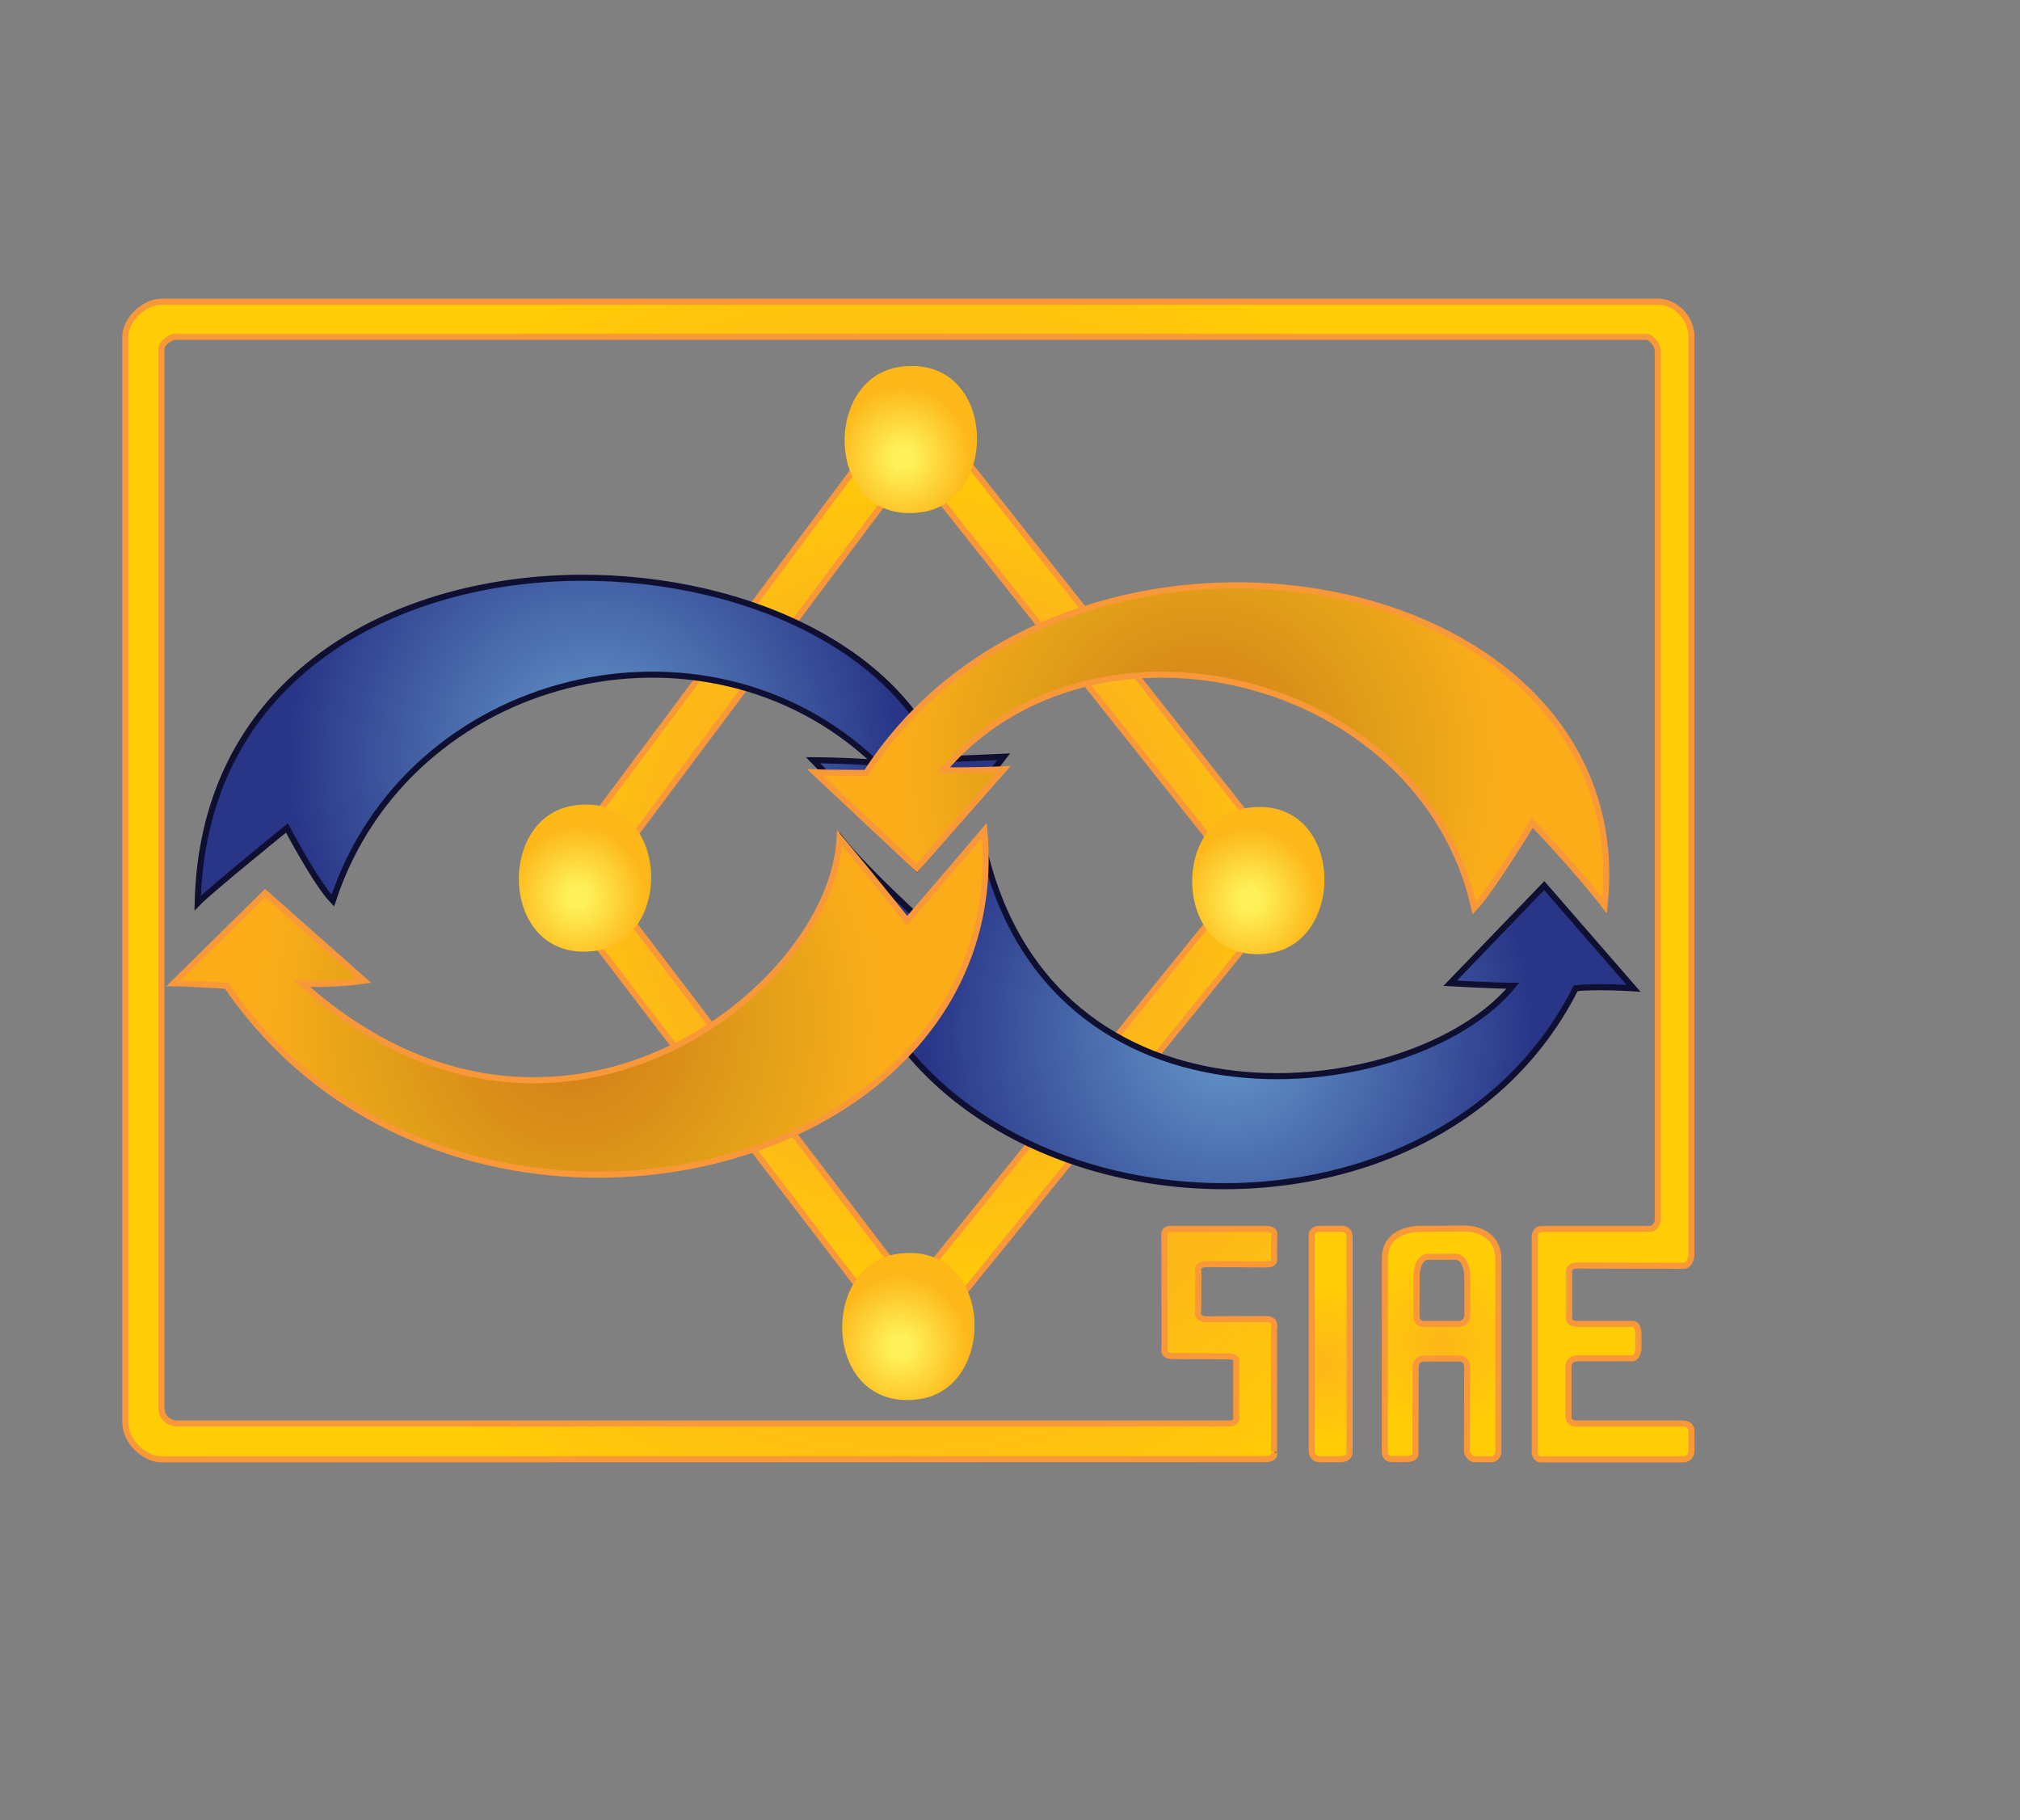 <?xml version="1.0" encoding="utf-8"?>
<!-- Generator: Adobe Illustrator 16.0.0, SVG Export Plug-In . SVG Version: 6.00 Build 0)  -->
<!DOCTYPE svg PUBLIC "-//W3C//DTD SVG 1.1//EN" "http://www.w3.org/Graphics/SVG/1.1/DTD/svg11.dtd">
<svg version="1.1" id="SIAE" xmlns="http://www.w3.org/2000/svg" xmlns:xlink="http://www.w3.org/1999/xlink" x="0px" y="0px"
	 width="333px" height="300px" viewBox="0 -25 333 300" enable-background="new 0 -25 333 300" xml:space="preserve">
<rect x="0" y="-25" width="333" height="300" fill="#808080" stroke="none"/>
<g>
	
		<radialGradient id="SVGID_1_" cx="5833.979" cy="9941.912" r="787.829" gradientTransform="matrix(0.142 0 0 0.148 -679.846 -1348.293)" gradientUnits="userSpaceOnUse">
		<stop  offset="0" style="stop-color:#F7901F"/>
		<stop  offset="0.629" style="stop-color:#FDB719"/>
		<stop  offset="1" style="stop-color:#FFCD05"/>
	</radialGradient>
	<path fill="url(#SVGID_1_)" stroke="#F89838" stroke-miterlimit="10" d="M208.644,215.478
		c-16.729,0.006-179.393,0.046-182.034,0.046c-2.768,0-5.957-2.894-5.957-6.184c0-3.311,0-174.285,0-178.824
		c0-2.894,3.189-5.79,5.957-5.79c2.787,0,243.482,0,246.672,0c2.786,0,5.556,2.479,5.556,5.79c0,7.032,0,151.232,0,151.232
		s-0.076,1.875-1.323,1.875c-1.031,0-13.272-0.022-17.442-0.032c-1.843-0.005-1.381,1.391-1.381,1.391v6.93
		c0,0-0.464,1.292,1.381,1.292c2.669,0,8.334,0,9.077,0c0.979,0,0.954,1.663,0.954,1.663v2.444c0,0-0.103,1.563-1.084,1.563
		c-0.752,0-6.396,0-8.947,0c-1.664,0-1.514,1.537-1.514,1.537v8.041c0,0-0.118,1.169,1.428,1.169c3.854,0,16.077,0,17.35,0
		c1.512,0,1.502,1.144,1.502,1.144v3.511c0,0-0.076,1.255-1.411,1.255c-1.321,0-22.426,0-23.396,0c-0.984,0-1.037-1.159-1.037-1.159
		v-35.488c0,0-0.029-1.339,1.212-1.339c1.243,0,16.497,0,17.621,0c1.329,0,1.462-1.433,1.462-1.433s0-125.167,0-143.115
		c0-1.621-1.605-2.478-1.605-2.478H28.618c0,0-2.005,0.724-2.005,2.062c0,18.072,0,150.583,0,174.418
		c0,2.414,2.404,2.619,2.404,2.619s157.625,0,173.485,0c1.709,0,1.283-1.252,1.283-1.252v-8.69c0,0,0.428-1.123-1.283-1.129
		c-2.275-0.012-6.991-0.031-9.252-0.04c-1.684-0.007-1.265-1.328-1.265-1.328l-0.04-18.296c0,0-0.351-1.339,1.037-1.339
		c3.08,0,12.148,0,15.665,0c1.877,0,1.393,1.246,1.393,1.246l-0.017,3.514c0,0,0.387,1.102-1.197,1.093
		c-2.32-0.013-7.414-0.042-9.876-0.055c-1.843-0.014-1.395,1.272-1.395,1.272s-0.02,3.884-0.023,6.28
		c0,0.03-0.006,0.095-0.006,0.095s-0.509,1.45,1.508,1.448c2.48-0.017,7.369-0.025,9.698-0.038c1.729-0.005,1.296,1.555,1.296,1.555
		v20.326C210.028,214.271,210.491,215.478,208.644,215.478z"/>
	
		<radialGradient id="SVGID_2_" cx="6322.215" cy="10460.281" r="92.261" gradientTransform="matrix(0.142 0 0 0.148 -679.846 -1348.293)" gradientUnits="userSpaceOnUse">
		<stop  offset="0" style="stop-color:#FDB719"/>
		<stop  offset="1" style="stop-color:#FFCD05"/>
	</radialGradient>
	<path fill="url(#SVGID_2_)" stroke="#F89838" stroke-miterlimit="10" d="M216.236,178.695v35.576c0,0,0.06,1.241,1.395,1.241
		c1.33,0,1.954-0.025,3.375-0.025c1.429,0,1.469-1.023,1.469-1.023v-35.578c0,0,0.135-1.361-1.377-1.361
		c-1.513,0-2.139,0.019-3.558,0.019C216.117,177.535,216.236,178.695,216.236,178.695z"/>
	
		<radialGradient id="SVGID_3_" cx="285.367" cy="-214.714" r="19.75" gradientTransform="matrix(0.736 0 0 -0.764 27.556 32.373)" gradientUnits="userSpaceOnUse">
		<stop  offset="0" style="stop-color:#FDB719"/>
		<stop  offset="1" style="stop-color:#FFCD05"/>
	</radialGradient>
	<path fill="url(#SVGID_3_)" stroke="#F89838" stroke-miterlimit="10" d="M233.875,177.541l7.865-0.047c0,0,5.269,0,5.269,5.12
		c0,4.713,0,31.75,0,31.75s-0.106,1.145-1.263,1.145c-1.151,0-1.859-0.022-2.67-0.022c-0.807,0-1.24-1.121-1.24-1.121
		s0.031-12.291,0.031-13.95c0-1.666-1.373-1.521-1.373-1.521l-5.692,0.029c0,0-1.431-0.175-1.431,1.486
		c0,1.664-0.038,13.952-0.038,13.952s0.314,1.104-1.465,1.104c-1.784,0-1.158,0-2.403,0c-1.243,0-1.186-1.202-1.186-1.202
		s0.021-26.374,0.021-31.774C228.213,177.494,233.875,177.541,233.875,177.541z M233.538,185.622c0-0.832-0.027,6.289-0.027,6.289
		s-0.03,1.293,1.202,1.293c1.238,0,4.541,0,5.788,0c1.244,0,1.396-1.293,1.396-1.293s0-5.646,0-6.308
		c0-0.925-0.24-3.472-2.021-3.472c-1.778,0-2.103,0.02-4.415,0.02C233.146,182.151,233.538,186.732,233.538,185.622z"/>
	
		<radialGradient id="SVGID_4_" cx="169.216" cy="-113.45" r="94.549" gradientTransform="matrix(0.736 0 0 -0.764 27.556 32.373)" gradientUnits="userSpaceOnUse">
		<stop  offset="0" style="stop-color:#F7901F"/>
		<stop  offset="0.629" style="stop-color:#FDB719"/>
		<stop  offset="1" style="stop-color:#FFCD05"/>
	</radialGradient>
	<path fill="url(#SVGID_4_)" stroke="#F89838" stroke-miterlimit="10" d="M90.264,120.126l60.085-80.531l63.652,80.531
		l-63.652,78.468L90.264,120.126z M150.349,187.453l54.509-67.329l-54.509-68.557l-51.321,68.557L150.349,187.453z"/>
	
		<radialGradient id="SVGID_5_" cx="5476.233" cy="9786.6" r="354.356" gradientTransform="matrix(0.142 0 0 0.148 -679.846 -1348.293)" gradientUnits="userSpaceOnUse">
		<stop  offset="0" style="stop-color:#6699CC"/>
		<stop  offset="1" style="stop-color:#293688"/>
	</radialGradient>
	<path fill="url(#SVGID_5_)" stroke="#0F1031" stroke-miterlimit="10" d="M32.589,123.832
		c1.582-67.723,104.088-66.211,122.378-23.688c4.02-0.126,10.501-0.419,10.501-0.419l-14.32,18.34l-17.108-17.766
		c0,0,5.152,0,10.327,0.418c-28.237-26.844-77.168-14.869-89.501,22.722c-2.788-2.895-7.562-11.976-7.562-11.976
		S34.573,121.768,32.589,123.832z"/>
	
		<radialGradient id="SVGID_6_" cx="6214.234" cy="10091.213" r="352.098" gradientTransform="matrix(0.142 0 0 0.148 -679.846 -1348.293)" gradientUnits="userSpaceOnUse">
		<stop  offset="0" style="stop-color:#6699CC"/>
		<stop  offset="1" style="stop-color:#293688"/>
	</radialGradient>
	<path fill="url(#SVGID_6_)" stroke="#0F1031" stroke-miterlimit="10" d="M161.878,113.524c-2.387,3.29-9.546,13.618-9.546,13.618
		s-9.542-8.66-13.51-13.618c-3.994,62.35,93.873,78.051,120.928,24.367c3.188-0.416,9.541,0,9.541,0l-14.724-16.93l-15.501,16.097
		c0,0,7.561,0.417,10.33,0.417C233.09,157.299,172.627,164.316,161.878,113.524z"/>
	
		<radialGradient id="SVGID_7_" cx="6183.025" cy="9793.656" r="348.39" gradientTransform="matrix(0.142 0 0 0.148 -679.846 -1348.293)" gradientUnits="userSpaceOnUse">
		<stop  offset="0" style="stop-color:#D07A19"/>
		<stop  offset="0.629" style="stop-color:#E2A019"/>
		<stop  offset="1" style="stop-color:#FAAD19"/>
	</radialGradient>
	<path fill="url(#SVGID_7_)" stroke="#F89838" stroke-miterlimit="10" d="M134.329,102.304l16.822,15.759l14.318-16.273
		c0,0-5.531,0.258-9.947,0.155c24.667-28.905,78.772-16.097,87.517,22.721c2.788-2.897,9.548-14.035,9.548-14.035
		s7.159,7.437,11.93,13.619c5.977-56.582-88.323-73.459-121.733-21.858C138.411,102.391,134.329,102.304,134.329,102.304z"/>
	
		<radialGradient id="SVGID_8_" cx="5451.768" cy="10079.154" r="359.425" gradientTransform="matrix(0.142 0 0 0.148 -679.846 -1348.293)" gradientUnits="userSpaceOnUse">
		<stop  offset="0" style="stop-color:#D07A19"/>
		<stop  offset="0.629" style="stop-color:#E2A019"/>
		<stop  offset="1" style="stop-color:#FAAD19"/>
	</radialGradient>
	<path fill="url(#SVGID_8_)" stroke="#F89838" stroke-miterlimit="10" d="M43.717,122.188l-15.104,14.873c0,0,1.988,0,8.744,0.411
		c37.001,54.109,130.094,32.635,124.92-25.614c-5.976,7.039-12.735,14.869-12.735,14.869s-5.956-7.433-11.129-13.62
		c-1.206,25.199-47.349,61.122-88.72,23.95c4.774,0.415,10.349-0.417,10.349-0.417L43.717,122.188z"/>
	
		<radialGradient id="SVGID_9_" cx="5458.023" cy="9940.309" r="79.383" gradientTransform="matrix(0.142 0 0 0.148 -679.846 -1348.293)" gradientUnits="userSpaceOnUse">
		<stop  offset="0.158" style="stop-color:#FEF058"/>
		<stop  offset="1" style="stop-color:#FDB719"/>
	</radialGradient>
	<path fill="url(#SVGID_9_)" d="M94.636,107.756c15.815-2.28,16.705,22.064,3.586,23.948
		C82.429,133.941,81.543,109.597,94.636,107.756z"/>
	
		<radialGradient id="SVGID_10_" cx="5835.643" cy="9450.867" r="79.47" gradientTransform="matrix(0.142 0 0 0.148 -679.846 -1348.293)" gradientUnits="userSpaceOnUse">
		<stop  offset="0.158" style="stop-color:#FEF058"/>
		<stop  offset="1" style="stop-color:#FDB719"/>
	</radialGradient>
	<path fill="url(#SVGID_10_)" d="M148.341,35.472c15.839-2.258,16.704,22.063,3.59,23.948
		C136.136,61.679,135.247,37.336,148.341,35.472z"/>
	
		<radialGradient id="SVGID_11_" cx="6238.375" cy="9943.065" r="79.495" gradientTransform="matrix(0.142 0 0 0.148 -679.846 -1348.293)" gradientUnits="userSpaceOnUse">
		<stop  offset="0.158" style="stop-color:#FEF058"/>
		<stop  offset="1" style="stop-color:#FDB719"/>
	</radialGradient>
	<path fill="url(#SVGID_11_)" d="M205.637,108.15c15.814-2.258,16.682,22.086,3.567,23.971
		C193.43,134.357,192.541,110.015,205.637,108.15z"/>
	
		<radialGradient id="SVGID_12_" cx="5832.826" cy="10440.748" r="79.414" gradientTransform="matrix(0.142 0 0 0.148 -679.846 -1348.293)" gradientUnits="userSpaceOnUse">
		<stop  offset="0.158" style="stop-color:#FEF058"/>
		<stop  offset="1" style="stop-color:#FDB719"/>
	</radialGradient>
	<path fill="url(#SVGID_12_)" d="M147.941,181.663c15.839-2.281,16.706,22.062,3.59,23.947
		C135.733,207.847,134.846,183.525,147.941,181.663z"/>
</g>
</svg>
